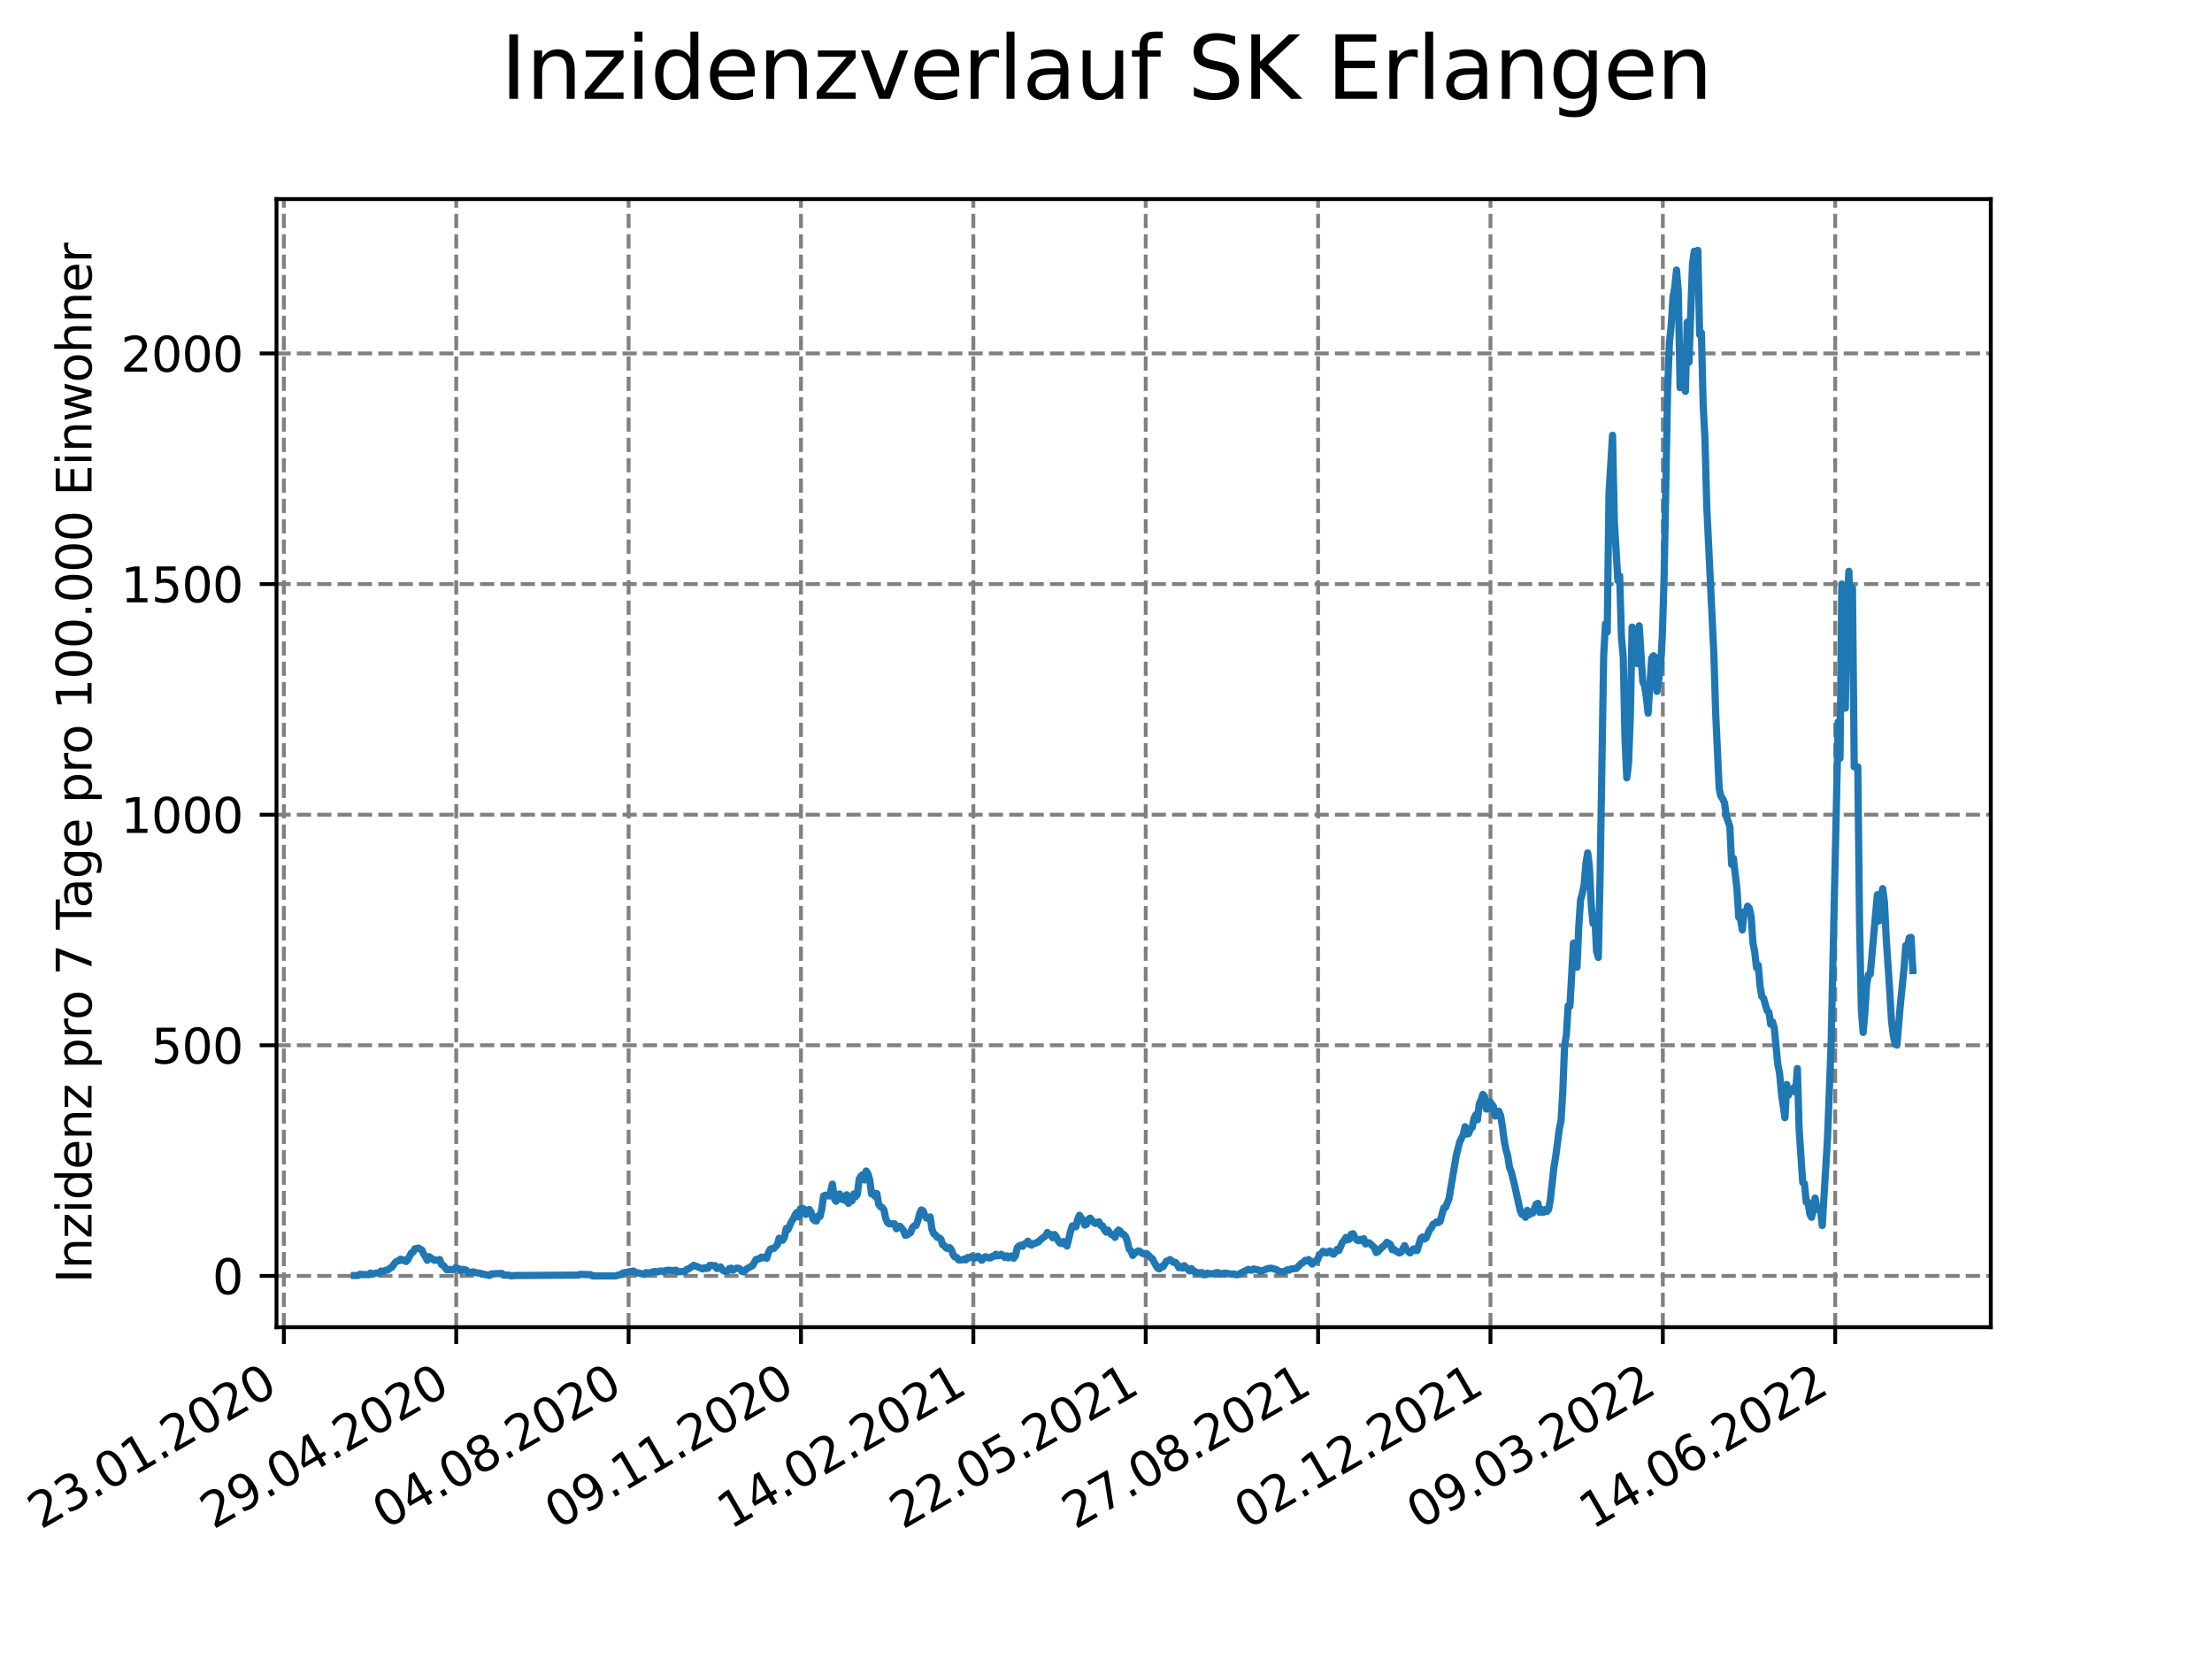 <?xml version="1.0" encoding="utf-8" standalone="no"?>
<!DOCTYPE svg PUBLIC "-//W3C//DTD SVG 1.1//EN"
  "http://www.w3.org/Graphics/SVG/1.1/DTD/svg11.dtd">
<svg xmlns:xlink="http://www.w3.org/1999/xlink" width="460.8pt" height="345.6pt" viewBox="0 0 460.8 345.6" xmlns="http://www.w3.org/2000/svg" version="1.1">
 <defs>
  <style type="text/css">*{stroke-linejoin: round; stroke-linecap: butt}</style>
 </defs>
 <g id="figure_1">
  <g id="patch_1">
   <path d="M 0 345.6 
L 460.8 345.6 
L 460.8 0 
L 0 0 
z
" style="fill: #ffffff"/>
  </g>
  <g id="axes_1">
   <g id="patch_2">
    <path d="M 57.6 276.48 
L 414.72 276.48 
L 414.72 41.472 
L 57.6 41.472 
z
" style="fill: #ffffff"/>
   </g>
   <g id="matplotlib.axis_1">
    <g id="xtick_1">
     <g id="line2d_1">
      <path d="M 59.133 276.48 
L 59.133 41.472 
" clip-path="url(#p625d790ef8)" style="fill: none; stroke-dasharray: 2.96,1.28; stroke-dashoffset: 0; stroke: #808080; stroke-width: 0.8"/>
     </g>
     <g id="line2d_2">
      <defs>
       <path id="m4a27389cb5" d="M 0 0 
L 0 3.5 
" style="stroke: #000000; stroke-width: 0.8"/>
      </defs>
      <g>
       <use xlink:href="#m4a27389cb5" x="59.133" y="276.48" style="stroke: #000000; stroke-width: 0.8"/>
      </g>
     </g>
     <g id="text_1">
      <!-- 23.01.2020 -->
      <g transform="translate(8.508 318.689)rotate(-30)scale(0.1 -0.1)">
       <defs>
        <path id="DejaVuSans-32" d="M 1228 531 
L 3431 531 
L 3431 0 
L 469 0 
L 469 531 
Q 828 903 1448 1529 
Q 2069 2156 2228 2338 
Q 2531 2678 2651 2914 
Q 2772 3150 2772 3378 
Q 2772 3750 2511 3984 
Q 2250 4219 1831 4219 
Q 1534 4219 1204 4116 
Q 875 4013 500 3803 
L 500 4441 
Q 881 4594 1212 4672 
Q 1544 4750 1819 4750 
Q 2544 4750 2975 4387 
Q 3406 4025 3406 3419 
Q 3406 3131 3298 2873 
Q 3191 2616 2906 2266 
Q 2828 2175 2409 1742 
Q 1991 1309 1228 531 
z
" transform="scale(0.016)"/>
        <path id="DejaVuSans-33" d="M 2597 2516 
Q 3050 2419 3304 2112 
Q 3559 1806 3559 1356 
Q 3559 666 3084 287 
Q 2609 -91 1734 -91 
Q 1441 -91 1130 -33 
Q 819 25 488 141 
L 488 750 
Q 750 597 1062 519 
Q 1375 441 1716 441 
Q 2309 441 2620 675 
Q 2931 909 2931 1356 
Q 2931 1769 2642 2001 
Q 2353 2234 1838 2234 
L 1294 2234 
L 1294 2753 
L 1863 2753 
Q 2328 2753 2575 2939 
Q 2822 3125 2822 3475 
Q 2822 3834 2567 4026 
Q 2313 4219 1838 4219 
Q 1578 4219 1281 4162 
Q 984 4106 628 3988 
L 628 4550 
Q 988 4650 1302 4700 
Q 1616 4750 1894 4750 
Q 2613 4750 3031 4423 
Q 3450 4097 3450 3541 
Q 3450 3153 3228 2886 
Q 3006 2619 2597 2516 
z
" transform="scale(0.016)"/>
        <path id="DejaVuSans-2e" d="M 684 794 
L 1344 794 
L 1344 0 
L 684 0 
L 684 794 
z
" transform="scale(0.016)"/>
        <path id="DejaVuSans-30" d="M 2034 4250 
Q 1547 4250 1301 3770 
Q 1056 3291 1056 2328 
Q 1056 1369 1301 889 
Q 1547 409 2034 409 
Q 2525 409 2770 889 
Q 3016 1369 3016 2328 
Q 3016 3291 2770 3770 
Q 2525 4250 2034 4250 
z
M 2034 4750 
Q 2819 4750 3233 4129 
Q 3647 3509 3647 2328 
Q 3647 1150 3233 529 
Q 2819 -91 2034 -91 
Q 1250 -91 836 529 
Q 422 1150 422 2328 
Q 422 3509 836 4129 
Q 1250 4750 2034 4750 
z
" transform="scale(0.016)"/>
        <path id="DejaVuSans-31" d="M 794 531 
L 1825 531 
L 1825 4091 
L 703 3866 
L 703 4441 
L 1819 4666 
L 2450 4666 
L 2450 531 
L 3481 531 
L 3481 0 
L 794 0 
L 794 531 
z
" transform="scale(0.016)"/>
       </defs>
       <use xlink:href="#DejaVuSans-32"/>
       <use xlink:href="#DejaVuSans-33" x="63.623"/>
       <use xlink:href="#DejaVuSans-2e" x="127.246"/>
       <use xlink:href="#DejaVuSans-30" x="159.033"/>
       <use xlink:href="#DejaVuSans-31" x="222.656"/>
       <use xlink:href="#DejaVuSans-2e" x="286.279"/>
       <use xlink:href="#DejaVuSans-32" x="318.066"/>
       <use xlink:href="#DejaVuSans-30" x="381.689"/>
       <use xlink:href="#DejaVuSans-32" x="445.312"/>
       <use xlink:href="#DejaVuSans-30" x="508.936"/>
      </g>
     </g>
    </g>
    <g id="xtick_2">
     <g id="line2d_3">
      <path d="M 95.041 276.48 
L 95.041 41.472 
" clip-path="url(#p625d790ef8)" style="fill: none; stroke-dasharray: 2.96,1.28; stroke-dashoffset: 0; stroke: #808080; stroke-width: 0.8"/>
     </g>
     <g id="line2d_4">
      <g>
       <use xlink:href="#m4a27389cb5" x="95.041" y="276.48" style="stroke: #000000; stroke-width: 0.8"/>
      </g>
     </g>
     <g id="text_2">
      <!-- 29.04.2020 -->
      <g transform="translate(44.416 318.689)rotate(-30)scale(0.1 -0.1)">
       <defs>
        <path id="DejaVuSans-39" d="M 703 97 
L 703 672 
Q 941 559 1184 500 
Q 1428 441 1663 441 
Q 2288 441 2617 861 
Q 2947 1281 2994 2138 
Q 2813 1869 2534 1725 
Q 2256 1581 1919 1581 
Q 1219 1581 811 2004 
Q 403 2428 403 3163 
Q 403 3881 828 4315 
Q 1253 4750 1959 4750 
Q 2769 4750 3195 4129 
Q 3622 3509 3622 2328 
Q 3622 1225 3098 567 
Q 2575 -91 1691 -91 
Q 1453 -91 1209 -44 
Q 966 3 703 97 
z
M 1959 2075 
Q 2384 2075 2632 2365 
Q 2881 2656 2881 3163 
Q 2881 3666 2632 3958 
Q 2384 4250 1959 4250 
Q 1534 4250 1286 3958 
Q 1038 3666 1038 3163 
Q 1038 2656 1286 2365 
Q 1534 2075 1959 2075 
z
" transform="scale(0.016)"/>
        <path id="DejaVuSans-34" d="M 2419 4116 
L 825 1625 
L 2419 1625 
L 2419 4116 
z
M 2253 4666 
L 3047 4666 
L 3047 1625 
L 3713 1625 
L 3713 1100 
L 3047 1100 
L 3047 0 
L 2419 0 
L 2419 1100 
L 313 1100 
L 313 1709 
L 2253 4666 
z
" transform="scale(0.016)"/>
       </defs>
       <use xlink:href="#DejaVuSans-32"/>
       <use xlink:href="#DejaVuSans-39" x="63.623"/>
       <use xlink:href="#DejaVuSans-2e" x="127.246"/>
       <use xlink:href="#DejaVuSans-30" x="159.033"/>
       <use xlink:href="#DejaVuSans-34" x="222.656"/>
       <use xlink:href="#DejaVuSans-2e" x="286.279"/>
       <use xlink:href="#DejaVuSans-32" x="318.066"/>
       <use xlink:href="#DejaVuSans-30" x="381.689"/>
       <use xlink:href="#DejaVuSans-32" x="445.312"/>
       <use xlink:href="#DejaVuSans-30" x="508.936"/>
      </g>
     </g>
    </g>
    <g id="xtick_3">
     <g id="line2d_5">
      <path d="M 130.95 276.48 
L 130.95 41.472 
" clip-path="url(#p625d790ef8)" style="fill: none; stroke-dasharray: 2.96,1.28; stroke-dashoffset: 0; stroke: #808080; stroke-width: 0.8"/>
     </g>
     <g id="line2d_6">
      <g>
       <use xlink:href="#m4a27389cb5" x="130.95" y="276.48" style="stroke: #000000; stroke-width: 0.8"/>
      </g>
     </g>
     <g id="text_3">
      <!-- 04.08.2020 -->
      <g transform="translate(80.324 318.689)rotate(-30)scale(0.1 -0.1)">
       <defs>
        <path id="DejaVuSans-38" d="M 2034 2216 
Q 1584 2216 1326 1975 
Q 1069 1734 1069 1313 
Q 1069 891 1326 650 
Q 1584 409 2034 409 
Q 2484 409 2743 651 
Q 3003 894 3003 1313 
Q 3003 1734 2745 1975 
Q 2488 2216 2034 2216 
z
M 1403 2484 
Q 997 2584 770 2862 
Q 544 3141 544 3541 
Q 544 4100 942 4425 
Q 1341 4750 2034 4750 
Q 2731 4750 3128 4425 
Q 3525 4100 3525 3541 
Q 3525 3141 3298 2862 
Q 3072 2584 2669 2484 
Q 3125 2378 3379 2068 
Q 3634 1759 3634 1313 
Q 3634 634 3220 271 
Q 2806 -91 2034 -91 
Q 1263 -91 848 271 
Q 434 634 434 1313 
Q 434 1759 690 2068 
Q 947 2378 1403 2484 
z
M 1172 3481 
Q 1172 3119 1398 2916 
Q 1625 2713 2034 2713 
Q 2441 2713 2670 2916 
Q 2900 3119 2900 3481 
Q 2900 3844 2670 4047 
Q 2441 4250 2034 4250 
Q 1625 4250 1398 4047 
Q 1172 3844 1172 3481 
z
" transform="scale(0.016)"/>
       </defs>
       <use xlink:href="#DejaVuSans-30"/>
       <use xlink:href="#DejaVuSans-34" x="63.623"/>
       <use xlink:href="#DejaVuSans-2e" x="127.246"/>
       <use xlink:href="#DejaVuSans-30" x="159.033"/>
       <use xlink:href="#DejaVuSans-38" x="222.656"/>
       <use xlink:href="#DejaVuSans-2e" x="286.279"/>
       <use xlink:href="#DejaVuSans-32" x="318.066"/>
       <use xlink:href="#DejaVuSans-30" x="381.689"/>
       <use xlink:href="#DejaVuSans-32" x="445.312"/>
       <use xlink:href="#DejaVuSans-30" x="508.936"/>
      </g>
     </g>
    </g>
    <g id="xtick_4">
     <g id="line2d_7">
      <path d="M 166.858 276.48 
L 166.858 41.472 
" clip-path="url(#p625d790ef8)" style="fill: none; stroke-dasharray: 2.96,1.28; stroke-dashoffset: 0; stroke: #808080; stroke-width: 0.8"/>
     </g>
     <g id="line2d_8">
      <g>
       <use xlink:href="#m4a27389cb5" x="166.858" y="276.48" style="stroke: #000000; stroke-width: 0.8"/>
      </g>
     </g>
     <g id="text_4">
      <!-- 09.11.2020 -->
      <g transform="translate(116.233 318.689)rotate(-30)scale(0.1 -0.1)">
       <use xlink:href="#DejaVuSans-30"/>
       <use xlink:href="#DejaVuSans-39" x="63.623"/>
       <use xlink:href="#DejaVuSans-2e" x="127.246"/>
       <use xlink:href="#DejaVuSans-31" x="159.033"/>
       <use xlink:href="#DejaVuSans-31" x="222.656"/>
       <use xlink:href="#DejaVuSans-2e" x="286.279"/>
       <use xlink:href="#DejaVuSans-32" x="318.066"/>
       <use xlink:href="#DejaVuSans-30" x="381.689"/>
       <use xlink:href="#DejaVuSans-32" x="445.312"/>
       <use xlink:href="#DejaVuSans-30" x="508.936"/>
      </g>
     </g>
    </g>
    <g id="xtick_5">
     <g id="line2d_9">
      <path d="M 202.766 276.48 
L 202.766 41.472 
" clip-path="url(#p625d790ef8)" style="fill: none; stroke-dasharray: 2.96,1.28; stroke-dashoffset: 0; stroke: #808080; stroke-width: 0.8"/>
     </g>
     <g id="line2d_10">
      <g>
       <use xlink:href="#m4a27389cb5" x="202.766" y="276.48" style="stroke: #000000; stroke-width: 0.8"/>
      </g>
     </g>
     <g id="text_5">
      <!-- 14.02.2021 -->
      <g transform="translate(152.141 318.689)rotate(-30)scale(0.1 -0.1)">
       <use xlink:href="#DejaVuSans-31"/>
       <use xlink:href="#DejaVuSans-34" x="63.623"/>
       <use xlink:href="#DejaVuSans-2e" x="127.246"/>
       <use xlink:href="#DejaVuSans-30" x="159.033"/>
       <use xlink:href="#DejaVuSans-32" x="222.656"/>
       <use xlink:href="#DejaVuSans-2e" x="286.279"/>
       <use xlink:href="#DejaVuSans-32" x="318.066"/>
       <use xlink:href="#DejaVuSans-30" x="381.689"/>
       <use xlink:href="#DejaVuSans-32" x="445.312"/>
       <use xlink:href="#DejaVuSans-31" x="508.936"/>
      </g>
     </g>
    </g>
    <g id="xtick_6">
     <g id="line2d_11">
      <path d="M 238.674 276.48 
L 238.674 41.472 
" clip-path="url(#p625d790ef8)" style="fill: none; stroke-dasharray: 2.96,1.28; stroke-dashoffset: 0; stroke: #808080; stroke-width: 0.8"/>
     </g>
     <g id="line2d_12">
      <g>
       <use xlink:href="#m4a27389cb5" x="238.674" y="276.48" style="stroke: #000000; stroke-width: 0.8"/>
      </g>
     </g>
     <g id="text_6">
      <!-- 22.05.2021 -->
      <g transform="translate(188.049 318.689)rotate(-30)scale(0.1 -0.1)">
       <defs>
        <path id="DejaVuSans-35" d="M 691 4666 
L 3169 4666 
L 3169 4134 
L 1269 4134 
L 1269 2991 
Q 1406 3038 1543 3061 
Q 1681 3084 1819 3084 
Q 2600 3084 3056 2656 
Q 3513 2228 3513 1497 
Q 3513 744 3044 326 
Q 2575 -91 1722 -91 
Q 1428 -91 1123 -41 
Q 819 9 494 109 
L 494 744 
Q 775 591 1075 516 
Q 1375 441 1709 441 
Q 2250 441 2565 725 
Q 2881 1009 2881 1497 
Q 2881 1984 2565 2268 
Q 2250 2553 1709 2553 
Q 1456 2553 1204 2497 
Q 953 2441 691 2322 
L 691 4666 
z
" transform="scale(0.016)"/>
       </defs>
       <use xlink:href="#DejaVuSans-32"/>
       <use xlink:href="#DejaVuSans-32" x="63.623"/>
       <use xlink:href="#DejaVuSans-2e" x="127.246"/>
       <use xlink:href="#DejaVuSans-30" x="159.033"/>
       <use xlink:href="#DejaVuSans-35" x="222.656"/>
       <use xlink:href="#DejaVuSans-2e" x="286.279"/>
       <use xlink:href="#DejaVuSans-32" x="318.066"/>
       <use xlink:href="#DejaVuSans-30" x="381.689"/>
       <use xlink:href="#DejaVuSans-32" x="445.312"/>
       <use xlink:href="#DejaVuSans-31" x="508.936"/>
      </g>
     </g>
    </g>
    <g id="xtick_7">
     <g id="line2d_13">
      <path d="M 274.582 276.48 
L 274.582 41.472 
" clip-path="url(#p625d790ef8)" style="fill: none; stroke-dasharray: 2.96,1.28; stroke-dashoffset: 0; stroke: #808080; stroke-width: 0.8"/>
     </g>
     <g id="line2d_14">
      <g>
       <use xlink:href="#m4a27389cb5" x="274.582" y="276.48" style="stroke: #000000; stroke-width: 0.8"/>
      </g>
     </g>
     <g id="text_7">
      <!-- 27.08.2021 -->
      <g transform="translate(223.957 318.689)rotate(-30)scale(0.1 -0.1)">
       <defs>
        <path id="DejaVuSans-37" d="M 525 4666 
L 3525 4666 
L 3525 4397 
L 1831 0 
L 1172 0 
L 2766 4134 
L 525 4134 
L 525 4666 
z
" transform="scale(0.016)"/>
       </defs>
       <use xlink:href="#DejaVuSans-32"/>
       <use xlink:href="#DejaVuSans-37" x="63.623"/>
       <use xlink:href="#DejaVuSans-2e" x="127.246"/>
       <use xlink:href="#DejaVuSans-30" x="159.033"/>
       <use xlink:href="#DejaVuSans-38" x="222.656"/>
       <use xlink:href="#DejaVuSans-2e" x="286.279"/>
       <use xlink:href="#DejaVuSans-32" x="318.066"/>
       <use xlink:href="#DejaVuSans-30" x="381.689"/>
       <use xlink:href="#DejaVuSans-32" x="445.312"/>
       <use xlink:href="#DejaVuSans-31" x="508.936"/>
      </g>
     </g>
    </g>
    <g id="xtick_8">
     <g id="line2d_15">
      <path d="M 310.491 276.48 
L 310.491 41.472 
" clip-path="url(#p625d790ef8)" style="fill: none; stroke-dasharray: 2.96,1.28; stroke-dashoffset: 0; stroke: #808080; stroke-width: 0.8"/>
     </g>
     <g id="line2d_16">
      <g>
       <use xlink:href="#m4a27389cb5" x="310.491" y="276.48" style="stroke: #000000; stroke-width: 0.8"/>
      </g>
     </g>
     <g id="text_8">
      <!-- 02.12.2021 -->
      <g transform="translate(259.865 318.689)rotate(-30)scale(0.1 -0.1)">
       <use xlink:href="#DejaVuSans-30"/>
       <use xlink:href="#DejaVuSans-32" x="63.623"/>
       <use xlink:href="#DejaVuSans-2e" x="127.246"/>
       <use xlink:href="#DejaVuSans-31" x="159.033"/>
       <use xlink:href="#DejaVuSans-32" x="222.656"/>
       <use xlink:href="#DejaVuSans-2e" x="286.279"/>
       <use xlink:href="#DejaVuSans-32" x="318.066"/>
       <use xlink:href="#DejaVuSans-30" x="381.689"/>
       <use xlink:href="#DejaVuSans-32" x="445.312"/>
       <use xlink:href="#DejaVuSans-31" x="508.936"/>
      </g>
     </g>
    </g>
    <g id="xtick_9">
     <g id="line2d_17">
      <path d="M 346.399 276.48 
L 346.399 41.472 
" clip-path="url(#p625d790ef8)" style="fill: none; stroke-dasharray: 2.96,1.28; stroke-dashoffset: 0; stroke: #808080; stroke-width: 0.8"/>
     </g>
     <g id="line2d_18">
      <g>
       <use xlink:href="#m4a27389cb5" x="346.399" y="276.48" style="stroke: #000000; stroke-width: 0.8"/>
      </g>
     </g>
     <g id="text_9">
      <!-- 09.03.2022 -->
      <g transform="translate(295.774 318.689)rotate(-30)scale(0.1 -0.1)">
       <use xlink:href="#DejaVuSans-30"/>
       <use xlink:href="#DejaVuSans-39" x="63.623"/>
       <use xlink:href="#DejaVuSans-2e" x="127.246"/>
       <use xlink:href="#DejaVuSans-30" x="159.033"/>
       <use xlink:href="#DejaVuSans-33" x="222.656"/>
       <use xlink:href="#DejaVuSans-2e" x="286.279"/>
       <use xlink:href="#DejaVuSans-32" x="318.066"/>
       <use xlink:href="#DejaVuSans-30" x="381.689"/>
       <use xlink:href="#DejaVuSans-32" x="445.312"/>
       <use xlink:href="#DejaVuSans-32" x="508.936"/>
      </g>
     </g>
    </g>
    <g id="xtick_10">
     <g id="line2d_19">
      <path d="M 382.307 276.48 
L 382.307 41.472 
" clip-path="url(#p625d790ef8)" style="fill: none; stroke-dasharray: 2.96,1.28; stroke-dashoffset: 0; stroke: #808080; stroke-width: 0.8"/>
     </g>
     <g id="line2d_20">
      <g>
       <use xlink:href="#m4a27389cb5" x="382.307" y="276.48" style="stroke: #000000; stroke-width: 0.8"/>
      </g>
     </g>
     <g id="text_10">
      <!-- 14.06.2022 -->
      <g transform="translate(331.682 318.689)rotate(-30)scale(0.1 -0.1)">
       <defs>
        <path id="DejaVuSans-36" d="M 2113 2584 
Q 1688 2584 1439 2293 
Q 1191 2003 1191 1497 
Q 1191 994 1439 701 
Q 1688 409 2113 409 
Q 2538 409 2786 701 
Q 3034 994 3034 1497 
Q 3034 2003 2786 2293 
Q 2538 2584 2113 2584 
z
M 3366 4563 
L 3366 3988 
Q 3128 4100 2886 4159 
Q 2644 4219 2406 4219 
Q 1781 4219 1451 3797 
Q 1122 3375 1075 2522 
Q 1259 2794 1537 2939 
Q 1816 3084 2150 3084 
Q 2853 3084 3261 2657 
Q 3669 2231 3669 1497 
Q 3669 778 3244 343 
Q 2819 -91 2113 -91 
Q 1303 -91 875 529 
Q 447 1150 447 2328 
Q 447 3434 972 4092 
Q 1497 4750 2381 4750 
Q 2619 4750 2861 4703 
Q 3103 4656 3366 4563 
z
" transform="scale(0.016)"/>
       </defs>
       <use xlink:href="#DejaVuSans-31"/>
       <use xlink:href="#DejaVuSans-34" x="63.623"/>
       <use xlink:href="#DejaVuSans-2e" x="127.246"/>
       <use xlink:href="#DejaVuSans-30" x="159.033"/>
       <use xlink:href="#DejaVuSans-36" x="222.656"/>
       <use xlink:href="#DejaVuSans-2e" x="286.279"/>
       <use xlink:href="#DejaVuSans-32" x="318.066"/>
       <use xlink:href="#DejaVuSans-30" x="381.689"/>
       <use xlink:href="#DejaVuSans-32" x="445.312"/>
       <use xlink:href="#DejaVuSans-32" x="508.936"/>
      </g>
     </g>
    </g>
   </g>
   <g id="matplotlib.axis_2">
    <g id="ytick_1">
     <g id="line2d_21">
      <path d="M 57.6 265.798 
L 414.72 265.798 
" clip-path="url(#p625d790ef8)" style="fill: none; stroke-dasharray: 2.96,1.28; stroke-dashoffset: 0; stroke: #808080; stroke-width: 0.8"/>
     </g>
     <g id="line2d_22">
      <defs>
       <path id="m5703cf8cd9" d="M 0 0 
L -3.5 0 
" style="stroke: #000000; stroke-width: 0.8"/>
      </defs>
      <g>
       <use xlink:href="#m5703cf8cd9" x="57.6" y="265.798" style="stroke: #000000; stroke-width: 0.8"/>
      </g>
     </g>
     <g id="text_11">
      <!-- 0 -->
      <g transform="translate(44.237 269.597)scale(0.1 -0.1)">
       <use xlink:href="#DejaVuSans-30"/>
      </g>
     </g>
    </g>
    <g id="ytick_2">
     <g id="line2d_23">
      <path d="M 57.6 217.754 
L 414.72 217.754 
" clip-path="url(#p625d790ef8)" style="fill: none; stroke-dasharray: 2.96,1.28; stroke-dashoffset: 0; stroke: #808080; stroke-width: 0.8"/>
     </g>
     <g id="line2d_24">
      <g>
       <use xlink:href="#m5703cf8cd9" x="57.6" y="217.754" style="stroke: #000000; stroke-width: 0.8"/>
      </g>
     </g>
     <g id="text_12">
      <!-- 500 -->
      <g transform="translate(31.512 221.554)scale(0.1 -0.1)">
       <use xlink:href="#DejaVuSans-35"/>
       <use xlink:href="#DejaVuSans-30" x="63.623"/>
       <use xlink:href="#DejaVuSans-30" x="127.246"/>
      </g>
     </g>
    </g>
    <g id="ytick_3">
     <g id="line2d_25">
      <path d="M 57.6 169.711 
L 414.72 169.711 
" clip-path="url(#p625d790ef8)" style="fill: none; stroke-dasharray: 2.96,1.28; stroke-dashoffset: 0; stroke: #808080; stroke-width: 0.8"/>
     </g>
     <g id="line2d_26">
      <g>
       <use xlink:href="#m5703cf8cd9" x="57.6" y="169.711" style="stroke: #000000; stroke-width: 0.8"/>
      </g>
     </g>
     <g id="text_13">
      <!-- 1000 -->
      <g transform="translate(25.15 173.51)scale(0.1 -0.1)">
       <use xlink:href="#DejaVuSans-31"/>
       <use xlink:href="#DejaVuSans-30" x="63.623"/>
       <use xlink:href="#DejaVuSans-30" x="127.246"/>
       <use xlink:href="#DejaVuSans-30" x="190.869"/>
      </g>
     </g>
    </g>
    <g id="ytick_4">
     <g id="line2d_27">
      <path d="M 57.6 121.668 
L 414.72 121.668 
" clip-path="url(#p625d790ef8)" style="fill: none; stroke-dasharray: 2.96,1.28; stroke-dashoffset: 0; stroke: #808080; stroke-width: 0.8"/>
     </g>
     <g id="line2d_28">
      <g>
       <use xlink:href="#m5703cf8cd9" x="57.6" y="121.668" style="stroke: #000000; stroke-width: 0.8"/>
      </g>
     </g>
     <g id="text_14">
      <!-- 1500 -->
      <g transform="translate(25.15 125.467)scale(0.1 -0.1)">
       <use xlink:href="#DejaVuSans-31"/>
       <use xlink:href="#DejaVuSans-35" x="63.623"/>
       <use xlink:href="#DejaVuSans-30" x="127.246"/>
       <use xlink:href="#DejaVuSans-30" x="190.869"/>
      </g>
     </g>
    </g>
    <g id="ytick_5">
     <g id="line2d_29">
      <path d="M 57.6 73.624 
L 414.72 73.624 
" clip-path="url(#p625d790ef8)" style="fill: none; stroke-dasharray: 2.96,1.28; stroke-dashoffset: 0; stroke: #808080; stroke-width: 0.8"/>
     </g>
     <g id="line2d_30">
      <g>
       <use xlink:href="#m5703cf8cd9" x="57.6" y="73.624" style="stroke: #000000; stroke-width: 0.8"/>
      </g>
     </g>
     <g id="text_15">
      <!-- 2000 -->
      <g transform="translate(25.15 77.424)scale(0.1 -0.1)">
       <use xlink:href="#DejaVuSans-32"/>
       <use xlink:href="#DejaVuSans-30" x="63.623"/>
       <use xlink:href="#DejaVuSans-30" x="127.246"/>
       <use xlink:href="#DejaVuSans-30" x="190.869"/>
      </g>
     </g>
    </g>
    <g id="text_16">
     <!-- Inzidenz pro 7 Tage pro 100.000 Einwohner -->
     <g transform="translate(19.07 267.301)rotate(-90)scale(0.1 -0.1)">
      <defs>
       <path id="DejaVuSans-49" d="M 628 4666 
L 1259 4666 
L 1259 0 
L 628 0 
L 628 4666 
z
" transform="scale(0.016)"/>
       <path id="DejaVuSans-6e" d="M 3513 2113 
L 3513 0 
L 2938 0 
L 2938 2094 
Q 2938 2591 2744 2837 
Q 2550 3084 2163 3084 
Q 1697 3084 1428 2787 
Q 1159 2491 1159 1978 
L 1159 0 
L 581 0 
L 581 3500 
L 1159 3500 
L 1159 2956 
Q 1366 3272 1645 3428 
Q 1925 3584 2291 3584 
Q 2894 3584 3203 3211 
Q 3513 2838 3513 2113 
z
" transform="scale(0.016)"/>
       <path id="DejaVuSans-7a" d="M 353 3500 
L 3084 3500 
L 3084 2975 
L 922 459 
L 3084 459 
L 3084 0 
L 275 0 
L 275 525 
L 2438 3041 
L 353 3041 
L 353 3500 
z
" transform="scale(0.016)"/>
       <path id="DejaVuSans-69" d="M 603 3500 
L 1178 3500 
L 1178 0 
L 603 0 
L 603 3500 
z
M 603 4863 
L 1178 4863 
L 1178 4134 
L 603 4134 
L 603 4863 
z
" transform="scale(0.016)"/>
       <path id="DejaVuSans-64" d="M 2906 2969 
L 2906 4863 
L 3481 4863 
L 3481 0 
L 2906 0 
L 2906 525 
Q 2725 213 2448 61 
Q 2172 -91 1784 -91 
Q 1150 -91 751 415 
Q 353 922 353 1747 
Q 353 2572 751 3078 
Q 1150 3584 1784 3584 
Q 2172 3584 2448 3432 
Q 2725 3281 2906 2969 
z
M 947 1747 
Q 947 1113 1208 752 
Q 1469 391 1925 391 
Q 2381 391 2643 752 
Q 2906 1113 2906 1747 
Q 2906 2381 2643 2742 
Q 2381 3103 1925 3103 
Q 1469 3103 1208 2742 
Q 947 2381 947 1747 
z
" transform="scale(0.016)"/>
       <path id="DejaVuSans-65" d="M 3597 1894 
L 3597 1613 
L 953 1613 
Q 991 1019 1311 708 
Q 1631 397 2203 397 
Q 2534 397 2845 478 
Q 3156 559 3463 722 
L 3463 178 
Q 3153 47 2828 -22 
Q 2503 -91 2169 -91 
Q 1331 -91 842 396 
Q 353 884 353 1716 
Q 353 2575 817 3079 
Q 1281 3584 2069 3584 
Q 2775 3584 3186 3129 
Q 3597 2675 3597 1894 
z
M 3022 2063 
Q 3016 2534 2758 2815 
Q 2500 3097 2075 3097 
Q 1594 3097 1305 2825 
Q 1016 2553 972 2059 
L 3022 2063 
z
" transform="scale(0.016)"/>
       <path id="DejaVuSans-20" transform="scale(0.016)"/>
       <path id="DejaVuSans-70" d="M 1159 525 
L 1159 -1331 
L 581 -1331 
L 581 3500 
L 1159 3500 
L 1159 2969 
Q 1341 3281 1617 3432 
Q 1894 3584 2278 3584 
Q 2916 3584 3314 3078 
Q 3713 2572 3713 1747 
Q 3713 922 3314 415 
Q 2916 -91 2278 -91 
Q 1894 -91 1617 61 
Q 1341 213 1159 525 
z
M 3116 1747 
Q 3116 2381 2855 2742 
Q 2594 3103 2138 3103 
Q 1681 3103 1420 2742 
Q 1159 2381 1159 1747 
Q 1159 1113 1420 752 
Q 1681 391 2138 391 
Q 2594 391 2855 752 
Q 3116 1113 3116 1747 
z
" transform="scale(0.016)"/>
       <path id="DejaVuSans-72" d="M 2631 2963 
Q 2534 3019 2420 3045 
Q 2306 3072 2169 3072 
Q 1681 3072 1420 2755 
Q 1159 2438 1159 1844 
L 1159 0 
L 581 0 
L 581 3500 
L 1159 3500 
L 1159 2956 
Q 1341 3275 1631 3429 
Q 1922 3584 2338 3584 
Q 2397 3584 2469 3576 
Q 2541 3569 2628 3553 
L 2631 2963 
z
" transform="scale(0.016)"/>
       <path id="DejaVuSans-6f" d="M 1959 3097 
Q 1497 3097 1228 2736 
Q 959 2375 959 1747 
Q 959 1119 1226 758 
Q 1494 397 1959 397 
Q 2419 397 2687 759 
Q 2956 1122 2956 1747 
Q 2956 2369 2687 2733 
Q 2419 3097 1959 3097 
z
M 1959 3584 
Q 2709 3584 3137 3096 
Q 3566 2609 3566 1747 
Q 3566 888 3137 398 
Q 2709 -91 1959 -91 
Q 1206 -91 779 398 
Q 353 888 353 1747 
Q 353 2609 779 3096 
Q 1206 3584 1959 3584 
z
" transform="scale(0.016)"/>
       <path id="DejaVuSans-54" d="M -19 4666 
L 3928 4666 
L 3928 4134 
L 2272 4134 
L 2272 0 
L 1638 0 
L 1638 4134 
L -19 4134 
L -19 4666 
z
" transform="scale(0.016)"/>
       <path id="DejaVuSans-61" d="M 2194 1759 
Q 1497 1759 1228 1600 
Q 959 1441 959 1056 
Q 959 750 1161 570 
Q 1363 391 1709 391 
Q 2188 391 2477 730 
Q 2766 1069 2766 1631 
L 2766 1759 
L 2194 1759 
z
M 3341 1997 
L 3341 0 
L 2766 0 
L 2766 531 
Q 2569 213 2275 61 
Q 1981 -91 1556 -91 
Q 1019 -91 701 211 
Q 384 513 384 1019 
Q 384 1609 779 1909 
Q 1175 2209 1959 2209 
L 2766 2209 
L 2766 2266 
Q 2766 2663 2505 2880 
Q 2244 3097 1772 3097 
Q 1472 3097 1187 3025 
Q 903 2953 641 2809 
L 641 3341 
Q 956 3463 1253 3523 
Q 1550 3584 1831 3584 
Q 2591 3584 2966 3190 
Q 3341 2797 3341 1997 
z
" transform="scale(0.016)"/>
       <path id="DejaVuSans-67" d="M 2906 1791 
Q 2906 2416 2648 2759 
Q 2391 3103 1925 3103 
Q 1463 3103 1205 2759 
Q 947 2416 947 1791 
Q 947 1169 1205 825 
Q 1463 481 1925 481 
Q 2391 481 2648 825 
Q 2906 1169 2906 1791 
z
M 3481 434 
Q 3481 -459 3084 -895 
Q 2688 -1331 1869 -1331 
Q 1566 -1331 1297 -1286 
Q 1028 -1241 775 -1147 
L 775 -588 
Q 1028 -725 1275 -790 
Q 1522 -856 1778 -856 
Q 2344 -856 2625 -561 
Q 2906 -266 2906 331 
L 2906 616 
Q 2728 306 2450 153 
Q 2172 0 1784 0 
Q 1141 0 747 490 
Q 353 981 353 1791 
Q 353 2603 747 3093 
Q 1141 3584 1784 3584 
Q 2172 3584 2450 3431 
Q 2728 3278 2906 2969 
L 2906 3500 
L 3481 3500 
L 3481 434 
z
" transform="scale(0.016)"/>
       <path id="DejaVuSans-45" d="M 628 4666 
L 3578 4666 
L 3578 4134 
L 1259 4134 
L 1259 2753 
L 3481 2753 
L 3481 2222 
L 1259 2222 
L 1259 531 
L 3634 531 
L 3634 0 
L 628 0 
L 628 4666 
z
" transform="scale(0.016)"/>
       <path id="DejaVuSans-77" d="M 269 3500 
L 844 3500 
L 1563 769 
L 2278 3500 
L 2956 3500 
L 3675 769 
L 4391 3500 
L 4966 3500 
L 4050 0 
L 3372 0 
L 2619 2869 
L 1863 0 
L 1184 0 
L 269 3500 
z
" transform="scale(0.016)"/>
       <path id="DejaVuSans-68" d="M 3513 2113 
L 3513 0 
L 2938 0 
L 2938 2094 
Q 2938 2591 2744 2837 
Q 2550 3084 2163 3084 
Q 1697 3084 1428 2787 
Q 1159 2491 1159 1978 
L 1159 0 
L 581 0 
L 581 4863 
L 1159 4863 
L 1159 2956 
Q 1366 3272 1645 3428 
Q 1925 3584 2291 3584 
Q 2894 3584 3203 3211 
Q 3513 2838 3513 2113 
z
" transform="scale(0.016)"/>
      </defs>
      <use xlink:href="#DejaVuSans-49"/>
      <use xlink:href="#DejaVuSans-6e" x="29.492"/>
      <use xlink:href="#DejaVuSans-7a" x="92.871"/>
      <use xlink:href="#DejaVuSans-69" x="145.361"/>
      <use xlink:href="#DejaVuSans-64" x="173.145"/>
      <use xlink:href="#DejaVuSans-65" x="236.621"/>
      <use xlink:href="#DejaVuSans-6e" x="298.145"/>
      <use xlink:href="#DejaVuSans-7a" x="361.523"/>
      <use xlink:href="#DejaVuSans-20" x="414.014"/>
      <use xlink:href="#DejaVuSans-70" x="445.801"/>
      <use xlink:href="#DejaVuSans-72" x="509.277"/>
      <use xlink:href="#DejaVuSans-6f" x="548.141"/>
      <use xlink:href="#DejaVuSans-20" x="609.322"/>
      <use xlink:href="#DejaVuSans-37" x="641.109"/>
      <use xlink:href="#DejaVuSans-20" x="704.732"/>
      <use xlink:href="#DejaVuSans-54" x="736.52"/>
      <use xlink:href="#DejaVuSans-61" x="781.104"/>
      <use xlink:href="#DejaVuSans-67" x="842.383"/>
      <use xlink:href="#DejaVuSans-65" x="905.859"/>
      <use xlink:href="#DejaVuSans-20" x="967.383"/>
      <use xlink:href="#DejaVuSans-70" x="999.17"/>
      <use xlink:href="#DejaVuSans-72" x="1062.646"/>
      <use xlink:href="#DejaVuSans-6f" x="1101.51"/>
      <use xlink:href="#DejaVuSans-20" x="1162.691"/>
      <use xlink:href="#DejaVuSans-31" x="1194.479"/>
      <use xlink:href="#DejaVuSans-30" x="1258.102"/>
      <use xlink:href="#DejaVuSans-30" x="1321.725"/>
      <use xlink:href="#DejaVuSans-2e" x="1385.348"/>
      <use xlink:href="#DejaVuSans-30" x="1417.135"/>
      <use xlink:href="#DejaVuSans-30" x="1480.758"/>
      <use xlink:href="#DejaVuSans-30" x="1544.381"/>
      <use xlink:href="#DejaVuSans-20" x="1608.004"/>
      <use xlink:href="#DejaVuSans-45" x="1639.791"/>
      <use xlink:href="#DejaVuSans-69" x="1702.975"/>
      <use xlink:href="#DejaVuSans-6e" x="1730.758"/>
      <use xlink:href="#DejaVuSans-77" x="1794.137"/>
      <use xlink:href="#DejaVuSans-6f" x="1875.924"/>
      <use xlink:href="#DejaVuSans-68" x="1937.105"/>
      <use xlink:href="#DejaVuSans-6e" x="2000.484"/>
      <use xlink:href="#DejaVuSans-65" x="2063.863"/>
      <use xlink:href="#DejaVuSans-72" x="2125.387"/>
     </g>
    </g>
   </g>
   <g id="line2d_31">
    <path d="M 73.833 265.712 
L 74.573 265.712 
L 74.943 265.456 
L 76.794 265.542 
L 77.164 265.2 
L 77.535 265.456 
L 78.275 265.2 
L 79.015 265.2 
L 79.386 264.773 
L 79.756 264.859 
L 80.496 264.602 
L 80.866 264.517 
L 81.236 264.175 
L 81.607 264.005 
L 82.347 262.98 
L 82.717 262.724 
L 83.087 262.638 
L 83.458 262.297 
L 83.828 262.553 
L 84.198 262.468 
L 84.568 262.809 
L 84.938 262.468 
L 85.679 261.016 
L 86.049 260.845 
L 86.419 260.162 
L 87.159 259.991 
L 87.9 260.418 
L 88.27 261.272 
L 88.64 261.785 
L 89.01 262.553 
L 89.381 261.785 
L 90.491 262.553 
L 90.861 262.468 
L 91.232 262.553 
L 91.602 262.382 
L 91.972 263.407 
L 92.342 263.578 
L 93.082 264.517 
L 93.823 264.432 
L 94.193 264.517 
L 94.563 264.432 
L 94.933 264.09 
L 95.674 264.346 
L 96.044 264.773 
L 96.414 264.432 
L 97.155 264.602 
L 97.525 265.115 
L 98.265 265.029 
L 98.635 264.944 
L 99.005 265.115 
L 99.746 265.2 
L 101.967 265.712 
L 102.337 265.371 
L 104.558 265.285 
L 104.928 265.627 
L 106.039 265.627 
L 106.409 265.798 
L 107.15 265.712 
L 120.476 265.627 
L 120.847 265.456 
L 123.068 265.542 
L 123.438 265.798 
L 128.25 265.798 
L 128.991 265.542 
L 129.361 265.542 
L 129.731 265.2 
L 131.952 264.773 
L 132.322 265.029 
L 134.173 265.456 
L 134.543 265.115 
L 135.284 265.2 
L 136.024 264.944 
L 136.394 264.859 
L 137.135 264.944 
L 137.505 264.773 
L 137.875 264.773 
L 138.245 264.944 
L 138.616 264.688 
L 139.356 264.602 
L 140.096 264.688 
L 140.837 264.602 
L 141.207 264.944 
L 142.688 264.859 
L 143.058 264.432 
L 143.428 264.346 
L 144.539 263.578 
L 146.39 264.346 
L 146.76 264.09 
L 147.13 264.261 
L 147.5 264.175 
L 147.87 263.578 
L 148.611 263.663 
L 148.981 263.663 
L 149.351 264.261 
L 149.721 264.175 
L 150.091 263.919 
L 150.462 264.517 
L 150.832 264.773 
L 151.202 264.859 
L 151.572 264.773 
L 151.942 264.261 
L 152.313 264.175 
L 152.683 264.602 
L 153.423 264.175 
L 153.793 264.175 
L 154.163 264.346 
L 154.534 264.859 
L 154.904 264.944 
L 155.644 264.261 
L 156.755 263.663 
L 157.495 262.382 
L 158.236 262.211 
L 158.606 261.87 
L 158.976 262.041 
L 159.346 261.87 
L 159.716 262.126 
L 160.086 260.931 
L 160.457 260.248 
L 160.827 260.077 
L 161.197 260.077 
L 161.937 259.308 
L 162.308 257.942 
L 162.678 258.284 
L 163.048 258.369 
L 163.418 257.771 
L 163.788 255.893 
L 164.159 256.149 
L 164.899 254.441 
L 165.269 253.929 
L 165.639 253.075 
L 166.009 252.563 
L 166.38 253.502 
L 166.75 251.794 
L 167.12 251.709 
L 167.49 251.879 
L 167.86 252.989 
L 168.231 252.563 
L 168.601 251.965 
L 168.971 252.563 
L 169.341 253.929 
L 169.711 254.27 
L 170.082 254.356 
L 170.452 253.331 
L 170.822 253.416 
L 171.192 251.879 
L 171.562 249.147 
L 171.932 248.976 
L 172.673 249.147 
L 173.043 248.208 
L 173.413 246.671 
L 173.783 249.659 
L 174.154 250.257 
L 174.524 249.659 
L 174.894 248.72 
L 175.264 249.83 
L 175.634 249.232 
L 176.005 250.086 
L 176.375 248.891 
L 176.745 250.684 
L 177.115 250.001 
L 177.485 250.172 
L 177.855 248.72 
L 178.226 249.318 
L 178.596 248.805 
L 178.966 245.731 
L 179.336 245.048 
L 179.706 244.707 
L 180.077 245.817 
L 180.447 243.938 
L 180.817 244.536 
L 181.187 245.817 
L 181.557 248.72 
L 181.928 248.464 
L 182.298 249.232 
L 182.668 248.635 
L 183.038 250.855 
L 183.408 251.367 
L 183.778 251.538 
L 184.149 252.05 
L 184.519 253.843 
L 184.889 254.697 
L 185.259 254.953 
L 186.37 254.953 
L 186.74 255.978 
L 187.11 255.466 
L 187.48 255.466 
L 188.221 256.32 
L 188.591 257.344 
L 188.961 257.259 
L 189.701 256.747 
L 190.072 255.722 
L 190.442 255.38 
L 190.812 255.295 
L 191.182 254.356 
L 191.552 252.904 
L 191.923 252.05 
L 192.293 252.221 
L 192.663 253.246 
L 193.033 253.758 
L 193.774 253.502 
L 194.144 256.063 
L 194.514 257.003 
L 194.884 257.259 
L 195.254 257.771 
L 195.624 257.857 
L 195.995 258.113 
L 196.365 259.308 
L 196.735 259.479 
L 197.105 259.991 
L 197.475 260.077 
L 197.846 259.906 
L 198.216 260.418 
L 198.586 261.443 
L 198.956 261.87 
L 199.326 261.955 
L 199.697 262.468 
L 200.437 262.468 
L 200.807 262.297 
L 201.177 262.468 
L 201.547 261.955 
L 201.918 262.041 
L 202.288 261.785 
L 203.028 262.126 
L 203.769 261.699 
L 204.509 262.553 
L 205.249 261.785 
L 205.99 262.041 
L 206.36 262.041 
L 206.73 261.699 
L 207.1 261.699 
L 207.47 261.272 
L 207.841 261.614 
L 208.211 261.528 
L 208.581 261.272 
L 209.321 261.955 
L 209.692 261.614 
L 210.062 262.041 
L 210.432 261.699 
L 210.802 261.614 
L 211.172 262.126 
L 211.543 261.614 
L 211.913 259.906 
L 212.283 259.564 
L 212.653 259.394 
L 213.023 259.65 
L 213.393 259.137 
L 213.764 259.052 
L 214.134 258.54 
L 214.504 259.223 
L 214.874 259.394 
L 215.244 259.052 
L 215.615 259.052 
L 215.985 258.796 
L 216.355 258.711 
L 216.725 258.284 
L 217.836 257.43 
L 218.206 256.747 
L 218.576 257.174 
L 218.946 257.174 
L 219.316 257.857 
L 219.687 257.174 
L 220.057 257.686 
L 220.427 258.454 
L 220.797 258.967 
L 221.167 259.052 
L 221.538 258.625 
L 221.908 259.223 
L 222.278 259.564 
L 223.018 256.49 
L 223.389 255.38 
L 223.759 255.38 
L 224.129 255.551 
L 224.499 254.014 
L 224.869 253.16 
L 225.61 254.27 
L 225.98 255.21 
L 226.35 255.039 
L 226.72 254.014 
L 227.09 253.758 
L 227.831 254.612 
L 228.201 254.868 
L 228.571 254.612 
L 228.941 254.526 
L 229.312 255.295 
L 229.682 255.38 
L 230.052 256.149 
L 230.422 256.661 
L 230.792 256.234 
L 231.162 256.832 
L 231.533 257.174 
L 231.903 257.174 
L 232.273 257.771 
L 232.643 256.661 
L 233.013 256.234 
L 233.384 256.49 
L 233.754 257.088 
L 234.124 257.174 
L 234.494 257.6 
L 234.864 258.711 
L 235.235 260.248 
L 235.605 260.589 
L 235.975 261.528 
L 236.345 261.101 
L 237.085 260.589 
L 237.456 260.674 
L 237.826 261.016 
L 238.196 261.187 
L 238.566 261.101 
L 238.936 261.187 
L 239.677 261.955 
L 240.047 262.211 
L 240.787 263.578 
L 241.158 264.175 
L 241.528 264.346 
L 241.898 263.834 
L 242.268 263.919 
L 243.008 262.724 
L 243.379 262.638 
L 243.749 262.382 
L 244.489 262.98 
L 244.859 262.98 
L 245.23 263.407 
L 245.6 264.09 
L 245.97 263.834 
L 246.34 264.175 
L 246.71 263.663 
L 247.821 264.773 
L 248.191 264.261 
L 248.561 264.773 
L 248.931 264.859 
L 249.302 265.2 
L 250.042 265.115 
L 250.412 265.115 
L 250.782 265.542 
L 251.153 265.542 
L 251.523 265.2 
L 251.893 265.371 
L 253.004 265.285 
L 253.374 265.115 
L 253.744 265.115 
L 254.114 265.371 
L 255.225 265.2 
L 256.705 265.456 
L 257.076 265.371 
L 257.446 265.542 
L 257.816 265.542 
L 260.037 264.432 
L 260.407 264.602 
L 260.777 264.602 
L 261.148 264.346 
L 262.258 264.602 
L 262.628 264.859 
L 264.109 264.261 
L 264.85 264.175 
L 265.96 264.517 
L 266.33 264.859 
L 267.441 264.944 
L 268.181 264.517 
L 268.551 264.602 
L 268.922 264.346 
L 270.032 264.261 
L 270.773 263.492 
L 271.143 263.151 
L 271.513 262.98 
L 271.883 262.553 
L 272.253 262.638 
L 272.623 262.382 
L 272.994 262.98 
L 273.364 263.322 
L 273.734 262.809 
L 274.474 262.468 
L 274.845 261.358 
L 275.215 261.187 
L 275.585 260.674 
L 275.955 260.76 
L 276.325 261.016 
L 277.066 260.589 
L 277.436 261.101 
L 277.806 261.272 
L 278.176 260.845 
L 278.546 260.248 
L 278.917 260.504 
L 279.657 258.796 
L 280.027 258.369 
L 280.397 257.771 
L 280.768 258.284 
L 281.138 258.113 
L 281.508 257.088 
L 281.878 257.003 
L 282.248 257.771 
L 282.619 258.284 
L 282.989 258.454 
L 283.359 258.198 
L 283.729 258.454 
L 284.099 258.027 
L 284.469 259.137 
L 285.21 258.881 
L 286.32 259.906 
L 286.691 260.931 
L 287.061 260.76 
L 287.801 259.906 
L 288.542 259.308 
L 288.912 258.796 
L 289.652 259.223 
L 290.022 260.333 
L 290.392 260.248 
L 290.763 260.589 
L 291.503 261.016 
L 291.873 260.845 
L 292.614 259.479 
L 292.984 260.333 
L 293.724 261.016 
L 294.465 260.162 
L 294.835 260.504 
L 295.205 260.504 
L 295.945 258.027 
L 296.315 257.686 
L 296.686 258.113 
L 297.056 257.942 
L 297.796 256.234 
L 298.166 255.807 
L 298.537 255.039 
L 298.907 254.868 
L 299.277 254.526 
L 299.647 254.697 
L 300.017 254.441 
L 300.758 251.623 
L 301.128 251.538 
L 301.868 249.659 
L 303.349 240.779 
L 304.089 237.876 
L 304.83 236.339 
L 305.2 234.716 
L 305.57 236.253 
L 305.94 236.168 
L 306.311 235.143 
L 306.681 234.887 
L 307.051 233.008 
L 307.421 232.24 
L 307.791 233.265 
L 308.161 229.934 
L 308.532 229.166 
L 308.902 227.97 
L 309.272 228.397 
L 309.642 231.044 
L 310.012 230.959 
L 310.383 229.507 
L 311.123 230.532 
L 311.493 232.496 
L 311.863 231.728 
L 312.234 231.471 
L 312.604 232.411 
L 312.974 234.631 
L 313.344 237.534 
L 313.714 239.498 
L 314.084 240.779 
L 314.455 243.17 
L 314.825 244.109 
L 315.565 247.098 
L 316.676 252.136 
L 317.046 252.989 
L 317.416 252.989 
L 317.786 253.587 
L 318.157 252.136 
L 318.527 253.075 
L 318.897 252.563 
L 319.267 252.733 
L 320.007 250.855 
L 320.378 250.684 
L 320.748 252.563 
L 321.118 251.965 
L 321.488 252.563 
L 321.858 251.965 
L 322.229 252.392 
L 322.599 251.965 
L 322.969 249.915 
L 323.709 243.17 
L 324.08 240.95 
L 324.82 235.229 
L 325.19 233.521 
L 325.56 227.287 
L 325.93 217.895 
L 326.301 215.589 
L 326.671 209.526 
L 327.041 209.612 
L 327.781 196.462 
L 328.152 201.329 
L 328.522 201.5 
L 328.892 192.875 
L 329.262 187.496 
L 329.632 186.13 
L 330.003 184.251 
L 330.373 179.896 
L 330.743 177.676 
L 331.113 180.665 
L 331.483 188.521 
L 331.854 192.363 
L 332.224 190.997 
L 332.594 198.17 
L 332.964 199.45 
L 333.334 182.202 
L 334.075 136.604 
L 334.445 129.944 
L 334.815 131.651 
L 335.185 102.619 
L 335.926 90.665 
L 336.296 108.596 
L 337.036 120.978 
L 337.406 119.953 
L 337.777 132.762 
L 338.147 136.775 
L 338.517 153.938 
L 338.887 162.05 
L 339.257 159.061 
L 339.627 149.242 
L 339.998 130.627 
L 340.368 137.202 
L 340.738 138.141 
L 341.108 138.226 
L 341.478 130.371 
L 342.219 141.984 
L 342.589 142.837 
L 342.959 145.228 
L 343.329 148.559 
L 344.07 137.116 
L 344.44 136.604 
L 344.81 136.946 
L 345.18 144.033 
L 345.921 138.995 
L 346.291 132.335 
L 346.661 120.465 
L 347.401 81.016 
L 347.772 71.367 
L 348.142 67.78 
L 348.512 61.974 
L 348.882 59.839 
L 349.252 56.253 
L 349.623 60.778 
L 349.993 80.76 
L 350.363 73.331 
L 350.733 76.149 
L 351.103 81.528 
L 351.473 67.097 
L 351.844 75.465 
L 352.584 54.887 
L 352.954 52.325 
L 353.324 54.374 
L 353.695 52.154 
L 354.065 69.744 
L 354.435 69.317 
L 354.805 84.517 
L 355.175 91.348 
L 355.546 105.437 
L 357.026 136.177 
L 357.396 148.302 
L 358.137 164.27 
L 358.507 165.893 
L 358.877 166.405 
L 359.247 167.259 
L 359.618 169.991 
L 360.358 172.211 
L 360.728 180.067 
L 361.098 178.786 
L 361.839 185.19 
L 362.209 191.082 
L 362.579 191.424 
L 362.949 193.729 
L 363.319 189.972 
L 363.69 190.314 
L 364.06 188.777 
L 364.43 189.204 
L 364.8 190.997 
L 365.17 196.376 
L 365.541 198.34 
L 365.911 201.585 
L 366.281 201.073 
L 366.651 205.428 
L 367.021 207.562 
L 367.392 207.989 
L 368.132 210.551 
L 368.502 210.893 
L 368.872 213.369 
L 369.242 212.857 
L 369.613 214.137 
L 370.353 221.737 
L 370.723 223.616 
L 371.093 227.714 
L 371.834 232.838 
L 372.204 225.921 
L 372.574 228.141 
L 372.944 227.117 
L 373.315 227.031 
L 373.685 226.604 
L 374.055 227.543 
L 374.425 222.591 
L 374.795 235.314 
L 375.536 246.329 
L 375.906 246.585 
L 376.276 250.428 
L 376.646 250.428 
L 377.016 252.904 
L 377.387 253.587 
L 377.757 252.05 
L 378.127 249.574 
L 378.497 251.879 
L 379.238 251.879 
L 379.608 255.295 
L 380.718 236.936 
L 381.459 217.297 
L 382.939 150.352 
L 383.31 157.951 
L 383.68 121.661 
L 384.05 131.737 
L 384.42 147.534 
L 384.79 126.101 
L 385.161 119.014 
L 385.531 130.883 
L 385.901 122.515 
L 386.271 159.745 
L 387.011 159.745 
L 387.382 192.449 
L 387.752 210.295 
L 388.122 215.077 
L 388.492 210.893 
L 388.862 205.086 
L 389.233 203.037 
L 389.603 202.951 
L 391.084 186.386 
L 391.454 191.851 
L 391.824 186.898 
L 392.194 185.105 
L 392.564 187.923 
L 392.934 195.437 
L 393.675 206.623 
L 394.045 212.857 
L 394.415 215.76 
L 394.785 217.468 
L 395.156 217.724 
L 395.896 209.099 
L 396.636 201.841 
L 397.007 196.974 
L 397.377 197.145 
L 397.747 195.352 
L 398.117 195.266 
L 398.487 202.183 
L 398.487 202.183 
" clip-path="url(#p625d790ef8)" style="fill: none; stroke: #1f77b4; stroke-width: 1.5; stroke-linecap: square"/>
   </g>
   <g id="patch_3">
    <path d="M 57.6 276.48 
L 57.6 41.472 
" style="fill: none; stroke: #000000; stroke-width: 0.8; stroke-linejoin: miter; stroke-linecap: square"/>
   </g>
   <g id="patch_4">
    <path d="M 414.72 276.48 
L 414.72 41.472 
" style="fill: none; stroke: #000000; stroke-width: 0.8; stroke-linejoin: miter; stroke-linecap: square"/>
   </g>
   <g id="patch_5">
    <path d="M 57.6 276.48 
L 414.72 276.48 
" style="fill: none; stroke: #000000; stroke-width: 0.8; stroke-linejoin: miter; stroke-linecap: square"/>
   </g>
   <g id="patch_6">
    <path d="M 57.6 41.472 
L 414.72 41.472 
" style="fill: none; stroke: #000000; stroke-width: 0.8; stroke-linejoin: miter; stroke-linecap: square"/>
   </g>
  </g>
  <g id="text_17">
   <!-- Inzidenzverlauf SK Erlangen -->
   <g transform="translate(104.289 20.589)scale(0.18 -0.18)">
    <defs>
     <path id="DejaVuSans-76" d="M 191 3500 
L 800 3500 
L 1894 563 
L 2988 3500 
L 3597 3500 
L 2284 0 
L 1503 0 
L 191 3500 
z
" transform="scale(0.016)"/>
     <path id="DejaVuSans-6c" d="M 603 4863 
L 1178 4863 
L 1178 0 
L 603 0 
L 603 4863 
z
" transform="scale(0.016)"/>
     <path id="DejaVuSans-75" d="M 544 1381 
L 544 3500 
L 1119 3500 
L 1119 1403 
Q 1119 906 1312 657 
Q 1506 409 1894 409 
Q 2359 409 2629 706 
Q 2900 1003 2900 1516 
L 2900 3500 
L 3475 3500 
L 3475 0 
L 2900 0 
L 2900 538 
Q 2691 219 2414 64 
Q 2138 -91 1772 -91 
Q 1169 -91 856 284 
Q 544 659 544 1381 
z
M 1991 3584 
L 1991 3584 
z
" transform="scale(0.016)"/>
     <path id="DejaVuSans-66" d="M 2375 4863 
L 2375 4384 
L 1825 4384 
Q 1516 4384 1395 4259 
Q 1275 4134 1275 3809 
L 1275 3500 
L 2222 3500 
L 2222 3053 
L 1275 3053 
L 1275 0 
L 697 0 
L 697 3053 
L 147 3053 
L 147 3500 
L 697 3500 
L 697 3744 
Q 697 4328 969 4595 
Q 1241 4863 1831 4863 
L 2375 4863 
z
" transform="scale(0.016)"/>
     <path id="DejaVuSans-53" d="M 3425 4513 
L 3425 3897 
Q 3066 4069 2747 4153 
Q 2428 4238 2131 4238 
Q 1616 4238 1336 4038 
Q 1056 3838 1056 3469 
Q 1056 3159 1242 3001 
Q 1428 2844 1947 2747 
L 2328 2669 
Q 3034 2534 3370 2195 
Q 3706 1856 3706 1288 
Q 3706 609 3251 259 
Q 2797 -91 1919 -91 
Q 1588 -91 1214 -16 
Q 841 59 441 206 
L 441 856 
Q 825 641 1194 531 
Q 1563 422 1919 422 
Q 2459 422 2753 634 
Q 3047 847 3047 1241 
Q 3047 1584 2836 1778 
Q 2625 1972 2144 2069 
L 1759 2144 
Q 1053 2284 737 2584 
Q 422 2884 422 3419 
Q 422 4038 858 4394 
Q 1294 4750 2059 4750 
Q 2388 4750 2728 4690 
Q 3069 4631 3425 4513 
z
" transform="scale(0.016)"/>
     <path id="DejaVuSans-4b" d="M 628 4666 
L 1259 4666 
L 1259 2694 
L 3353 4666 
L 4166 4666 
L 1850 2491 
L 4331 0 
L 3500 0 
L 1259 2247 
L 1259 0 
L 628 0 
L 628 4666 
z
" transform="scale(0.016)"/>
    </defs>
    <use xlink:href="#DejaVuSans-49"/>
    <use xlink:href="#DejaVuSans-6e" x="29.492"/>
    <use xlink:href="#DejaVuSans-7a" x="92.871"/>
    <use xlink:href="#DejaVuSans-69" x="145.361"/>
    <use xlink:href="#DejaVuSans-64" x="173.145"/>
    <use xlink:href="#DejaVuSans-65" x="236.621"/>
    <use xlink:href="#DejaVuSans-6e" x="298.145"/>
    <use xlink:href="#DejaVuSans-7a" x="361.523"/>
    <use xlink:href="#DejaVuSans-76" x="414.014"/>
    <use xlink:href="#DejaVuSans-65" x="473.193"/>
    <use xlink:href="#DejaVuSans-72" x="534.717"/>
    <use xlink:href="#DejaVuSans-6c" x="575.83"/>
    <use xlink:href="#DejaVuSans-61" x="603.613"/>
    <use xlink:href="#DejaVuSans-75" x="664.893"/>
    <use xlink:href="#DejaVuSans-66" x="728.271"/>
    <use xlink:href="#DejaVuSans-20" x="763.477"/>
    <use xlink:href="#DejaVuSans-53" x="795.264"/>
    <use xlink:href="#DejaVuSans-4b" x="858.74"/>
    <use xlink:href="#DejaVuSans-20" x="924.316"/>
    <use xlink:href="#DejaVuSans-45" x="956.104"/>
    <use xlink:href="#DejaVuSans-72" x="1019.287"/>
    <use xlink:href="#DejaVuSans-6c" x="1060.4"/>
    <use xlink:href="#DejaVuSans-61" x="1088.184"/>
    <use xlink:href="#DejaVuSans-6e" x="1149.463"/>
    <use xlink:href="#DejaVuSans-67" x="1212.842"/>
    <use xlink:href="#DejaVuSans-65" x="1276.318"/>
    <use xlink:href="#DejaVuSans-6e" x="1337.842"/>
   </g>
  </g>
 </g>
 <defs>
  <clipPath id="p625d790ef8">
   <rect x="57.6" y="41.472" width="357.12" height="235.008"/>
  </clipPath>
 </defs>
</svg>

